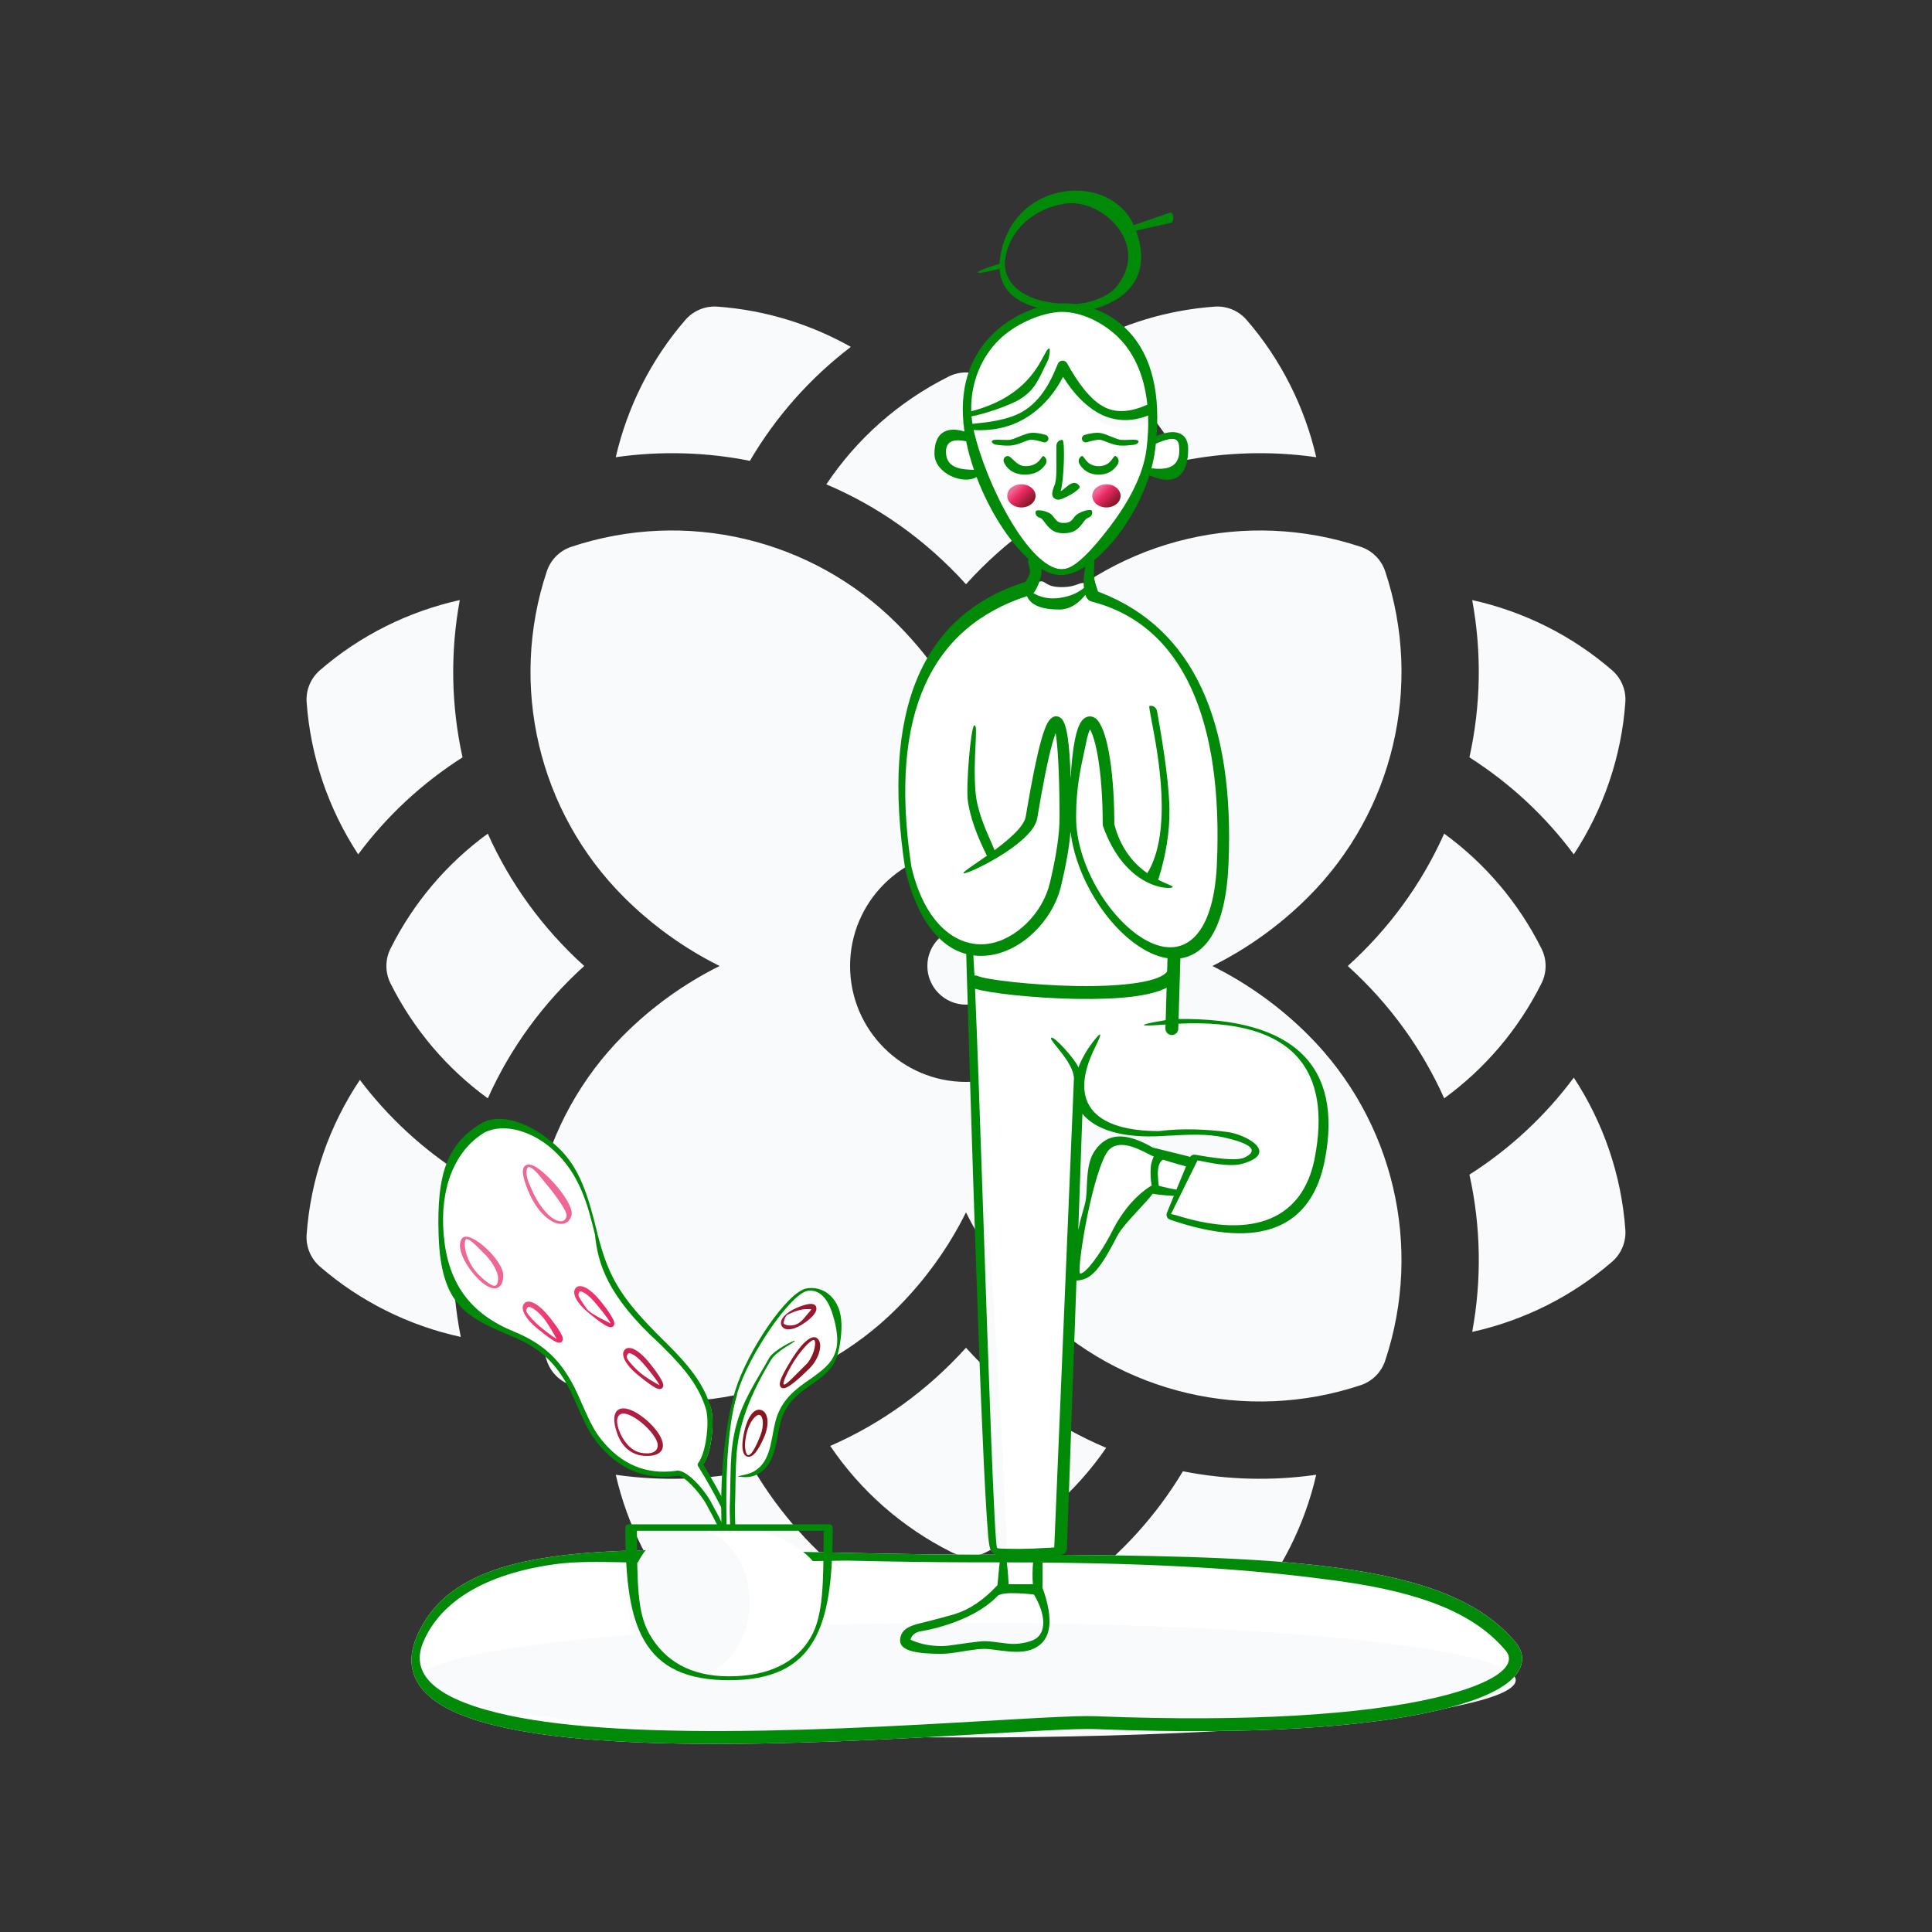 <svg width="300" height="300" viewBox="0 0 300 300" fill="none" xmlns="http://www.w3.org/2000/svg">
<rect x="0" y="0" width="300" height="300" fill="#333333" stroke="none"/>
<path fill-rule="evenodd" clip-rule="evenodd" d="M132.119 53.863C125.771 58.703 120.455 64.715 116.443 71.559C109.87 70.247 102.787 69.968 95.615 70.995C97.415 63.175 101.103 55.815 106.431 49.667C107.671 48.243 109.507 47.479 111.391 47.615C118.723 48.135 125.803 50.307 132.119 53.863ZM149.999 90.715C156.35 83.698 163.78 78.564 171.683 75.211C166.979 68.159 160.475 62.363 152.683 58.467C150.995 57.623 149.003 57.623 147.315 58.467C139.523 62.363 133.019 68.159 128.315 75.211C136.218 78.564 143.648 83.698 149.999 90.715ZM188.259 149.999C193.739 147.267 198.767 143.659 203.151 139.275C216.379 126.043 221.011 106.471 215.087 88.703C214.491 86.915 213.083 85.507 211.295 84.911C193.543 78.995 173.967 83.607 160.723 96.847C156.339 101.231 152.727 106.259 149.999 111.743C147.271 106.259 143.659 101.231 139.275 96.847C126.043 83.619 106.471 78.987 88.703 84.911C86.911 85.507 85.507 86.915 84.911 88.703C78.995 106.455 83.607 126.031 96.847 139.275C101.227 143.655 106.259 147.267 111.739 149.999C106.259 152.731 101.231 156.339 96.847 160.723C83.619 173.955 78.987 193.527 84.911 211.295C85.507 213.083 86.915 214.491 88.703 215.087C106.455 221.003 126.031 216.391 139.275 203.151C143.659 198.767 147.271 193.739 149.999 188.255C152.727 193.739 156.339 198.767 160.723 203.151C174.027 216.455 193.623 220.979 211.295 215.087C213.087 214.491 214.491 213.083 215.087 211.295C221.003 193.543 216.391 173.967 203.151 160.723C198.771 156.343 193.739 152.731 188.259 149.999ZM239.367 152.683C235.775 159.867 230.571 165.951 224.255 170.547C220.861 162.978 215.895 155.983 209.283 149.999C215.626 144.259 220.715 137.348 224.251 129.447C230.567 134.043 235.775 140.131 239.367 147.315C240.211 149.003 240.211 150.995 239.367 152.683ZM75.747 170.551C79.284 162.65 84.372 155.739 90.715 149.999C84.104 144.016 79.137 137.019 75.743 129.451C69.427 134.047 64.223 140.131 60.631 147.315C59.787 149.003 59.787 150.995 60.631 152.683C64.223 159.867 69.431 165.955 75.747 170.551ZM171.763 224.819C167.087 231.627 160.719 237.227 153.123 241.027C151.476 241.847 149.498 241.893 147.759 241.027C140.055 237.175 133.611 231.467 128.919 224.523C136.87 221.052 144.01 215.901 149.999 209.283C156.36 216.312 163.814 221.456 171.763 224.819ZM250.331 195.915C244.079 201.335 236.571 205.055 228.603 206.819C230.095 198.755 229.959 190.459 228.175 182.395C234.423 178.419 239.919 173.323 244.379 167.335C248.975 174.343 251.779 182.483 252.383 190.955C252.519 192.839 251.755 194.675 250.331 195.915ZM193.567 250.331C198.899 244.183 202.583 236.819 204.383 228.999C197.545 229.988 190.454 229.797 183.683 228.459C179.587 235.291 174.183 241.271 167.747 246.063C174.095 249.663 181.227 251.859 188.607 252.383C188.751 252.395 188.891 252.399 189.035 252.399C190.767 252.399 192.423 251.651 193.567 250.331ZM111.391 252.383C118.971 251.843 126.283 249.543 132.755 245.775C126.435 240.999 121.131 235.067 117.103 228.307C110.131 229.77 102.779 230.039 95.615 229.003C97.415 236.823 101.103 244.183 106.431 250.331C107.575 251.651 109.231 252.399 110.963 252.399C111.107 252.399 111.247 252.395 111.391 252.383ZM204.383 70.995C197.212 69.968 190.129 70.247 183.555 71.559C179.543 64.715 174.227 58.703 167.879 53.863C174.195 50.307 181.275 48.135 188.607 47.615C190.491 47.479 192.327 48.243 193.567 49.667C198.895 55.815 202.583 63.175 204.383 70.995ZM49.667 196.663C55.959 202.119 63.519 205.851 71.547 207.599C69.895 199.291 69.983 190.715 71.827 182.395C65.699 178.499 60.295 173.527 55.883 167.687C51.131 174.783 48.227 183.071 47.615 191.703C47.479 193.587 48.243 195.423 49.667 196.663ZM252.383 109.043C251.779 117.515 248.975 125.655 244.379 132.663C239.919 126.671 234.423 121.579 228.171 117.603C229.955 109.543 230.095 101.243 228.603 93.179C236.571 94.943 244.079 98.663 250.331 104.083C251.755 105.323 252.519 107.159 252.383 109.043ZM55.619 132.663C60.079 126.675 65.575 121.579 71.823 117.603C70.039 109.539 69.907 101.239 71.395 93.179C63.427 94.943 55.919 98.663 49.667 104.083C48.243 105.323 47.479 107.159 47.615 109.043C48.219 117.515 51.023 125.655 55.619 132.663ZM131.999 149.999C131.999 140.075 140.075 131.999 149.999 131.999C159.923 131.999 167.999 140.075 167.999 149.999C167.999 159.923 159.923 167.999 149.999 167.999C140.075 167.999 131.999 159.923 131.999 149.999ZM143.999 149.999C143.999 153.311 146.687 155.999 149.999 155.999C153.311 155.999 155.999 153.311 155.999 149.999C155.999 146.687 153.311 143.999 149.999 143.999C146.687 143.999 143.999 146.687 143.999 149.999Z" fill="#F9FAFB"/>
<path d="M103.322 240.67C96.198 240.726 90.598 241.043 85.857 241.711C74.458 243.318 67.681 247.092 64.679 254.211C63.146 257.844 63.884 260.985 66.699 263.431C69.115 265.531 73.046 267.119 78.396 268.282L78.695 268.346C87.847 270.289 100.843 270.992 117.323 270.744L118.337 270.728C126.079 270.595 134.017 270.277 143.572 269.763L153.085 269.224C156.427 269.031 159.871 268.833 161.097 268.768L162.754 268.682C166.276 268.507 168.545 268.442 169.946 268.485L171.517 268.545C194.228 269.377 211.951 268.241 223.354 265.564C228.555 264.343 232.276 262.828 234.357 261.105C236.611 259.239 237 256.993 235.329 255.009C230.117 248.82 221.562 245.324 207.739 243.46L207.025 243.366C195.541 241.876 181.257 241.418 154.114 241.4L150.208 241.396C144.926 241.381 139.869 241.308 133.157 241.165L116.646 240.789C111.704 240.686 108.924 240.654 105.827 240.659L103.322 240.67Z" fill="white"/>
<ellipse cx="150.125" cy="260.896" rx="85.231" ry="8.896" fill="#F9FAFB"/>
<path fill-rule="evenodd" clip-rule="evenodd" d="M167.608 197.729C169.155 198.001 170.215 196.49 172.61 191.45L172.787 191.084L172.961 190.735C175.817 185.12 179.119 183.33 182.868 185.366L184.372 180.926L183.867 180.693L183.381 180.474C175.598 176.997 171.395 176.785 170.771 179.84L170.709 180.174L170.657 180.443C170.2 182.772 169.083 187.257 168.275 191.075L168.139 191.726C167.465 194.999 167.07 197.634 167.608 197.729Z" fill="white"/>
<path fill-rule="evenodd" clip-rule="evenodd" d="M151.034 152.696C151.034 152.696 162.412 154.204 168.167 153.943C173.922 153.682 182.337 151.275 182.337 151.275L182.137 158.542C182.137 158.542 208.984 158 204.93 179.992C202.259 194.477 181.828 188.521 181.828 188.521L185.736 179.992C185.736 179.992 197.991 180.879 193.528 177.15C192.7 176.458 187.408 175.504 180.443 175.69C174.462 175.85 169.265 174.058 168.725 172.449C166.698 166.417 169.641 163.243 169.641 163.243C169.641 163.243 166.794 164.629 167.334 167.999C167.874 171.368 163.895 240.353 163.895 240.353C163.895 240.353 160.296 240.991 158.486 240.991C156.675 240.991 154.184 240.353 154.184 240.353L151.034 152.696Z" fill="white"/>
<path fill-rule="evenodd" clip-rule="evenodd" d="M151.034 152.697C151.034 152.697 157.036 240.923 156.2 240.784C155.57 240.68 154.184 240.353 154.184 240.353L151.034 152.697Z" fill="#F9FAFB"/>
<path fill-rule="evenodd" clip-rule="evenodd" d="M155.976 241.713C156.371 245.184 155.633 246.575 155.731 246.575C157.339 246.575 158.299 246.544 160.879 246.343C160.879 246.343 160.735 244.848 160.735 244.144C160.735 243.304 160.879 241.713 160.879 241.713H155.976Z" fill="white"/>
<path d="M152 72.418C152 72.418 146 74.671 146 70.43C146 66.189 150.629 68.303 150.629 68.303" fill="white"/>
<path d="M178.4 72.861C179.66 73.141 183.6 75.599 183.6 69.649C183.6 66.809 179.101 68.86 179.101 68.86" fill="white"/>
<path d="M164.082 48.046C159.125 48.527 148.736 53.241 150.628 66.708C152.094 77.147 159.902 88.4 164.7 88.4C169.411 88.4 177.343 78.927 178.494 69.601C180.846 50.554 169.039 47.566 164.082 48.046Z" fill="white"/>
<path fill-rule="evenodd" clip-rule="evenodd" d="M164.265 57.683C164.529 57.071 165.38 57.03 165.701 57.614C167.337 60.59 169.169 62.664 171.185 63.851C173.221 65.05 175.623 65.168 178.073 64.069C178.476 63.889 178.95 64.069 179.13 64.472C179.311 64.875 179.131 65.349 178.728 65.529C175.808 66.839 172.859 66.693 170.373 65.23C168.436 64.089 166.691 62.276 165.131 59.8L165.074 59.708L165.023 59.809C163.763 62.2 162.138 64.11 160.148 65.529L159.948 65.669C157.442 67.394 154.502 68.16 151.155 67.971C150.714 67.946 150.377 67.569 150.402 67.127C150.427 66.686 150.804 66.349 151.245 66.374C154.248 66.543 156.836 65.868 159.041 64.351C161.266 62.82 163.007 60.603 164.265 57.683Z" fill="#F9FAFB"/>
<path fill-rule="evenodd" clip-rule="evenodd" d="M189.851 134.311C189.369 143.39 185.976 147.242 181.737 147.795C181.174 147.868 181.963 151.104 181.472 151.528C178.678 153.945 173.753 154.049 166.03 154.119C159.039 154.183 154.53 153.618 151.397 152.334C151.157 152.236 151.373 148.164 151.125 148.142C147.2 147.795 142.678 144.311 141.579 134.837C137.859 102.76 149.048 96.561 159.697 91.45C160.274 91.173 160.588 90.69 161.162 90.415C162.373 89.836 162.057 91.169 164.809 91.169C167.561 91.169 167.561 90.124 168.8 90.716C169.262 90.937 169.339 92.317 169.799 92.56C180.696 98.31 191.185 109.219 189.851 134.311Z" fill="white"/>
<path fill-rule="evenodd" clip-rule="evenodd" d="M169.799 92.559C184.19 97.766 190.874 111.683 189.851 134.309C188.626 161.437 157.815 137.152 168.087 113.782C170.534 108.214 173.749 131.788 173.784 131.888C174.603 134.206 177.106 136.003 179.636 136.965C179.636 136.965 180.769 120.625 178.8 112.921C176.948 105.675 169.799 92.559 169.799 92.559Z" fill="white"/>
<path fill-rule="evenodd" clip-rule="evenodd" d="M160.533 87.199C160.533 87.199 160.937 88.412 160.797 89.161C160.656 89.91 159.798 91.122 159.798 91.122C159.798 91.122 135.908 98.409 141.441 134.776C147.595 161.15 169.169 143.999 165.426 122.969C165.27 107.353 161.735 112.64 159.079 129.848C158.43 134.057 150.446 135.253 150.446 135.253" fill="white"/>
<ellipse cx="171.801" cy="76.999" rx="2.2" ry="1.8" fill="url(#paint0_linear_6064_81297)"/>
<ellipse cx="158.6" cy="76.999" rx="2.2" ry="1.8" fill="url(#paint1_linear_6064_81297)"/>
<path d="M160.819 79.428C160.914 78.997 162.884 79.336 163.438 80.072L163.609 80.301C164.125 80.985 164.44 81.201 165.106 81.201C165.957 81.201 166.246 81.048 166.73 80.415L166.859 80.241C167.421 79.472 169.402 78.913 169.553 79.329C169.703 79.744 169.488 80.203 169.073 80.353C168.761 80.466 168.584 80.614 168.28 81.011L168.138 81.203C167.307 82.34 166.617 82.801 165.106 82.801C163.879 82.801 163.168 82.341 162.41 81.367L162.159 81.034L162.046 80.886C161.796 80.57 161.643 80.442 161.466 80.392L161.428 80.382C160.996 80.287 160.724 79.86 160.819 79.428Z" fill="#018A08"/>
<path d="M162.373 67.534C161.42 67.242 160.551 67.159 160.049 67.22C159.508 67.285 158.824 67.564 158.194 67.821C157.688 68.027 157.217 68.219 156.881 68.277C156.546 68.335 156.045 68.316 155.556 68.298C154.938 68.275 154.34 68.253 154.127 68.386C153.745 68.624 154.315 69.009 154.649 69.053C155.801 69.206 156.641 69.242 157.197 69.153C157.69 69.074 158.136 68.938 158.741 68.705L159.372 68.465C159.792 68.309 159.901 68.284 160.049 68.28L160.153 68.281C160.576 68.291 161.2 68.418 162.008 68.665C162.329 68.763 162.671 68.59 162.772 68.277C162.873 67.965 162.694 67.632 162.373 67.534Z" fill="#018A08"/>
<path d="M164.732 76.118C165.183 74.8 165.445 68.306 164.948 68.301C164.451 68.296 164.044 68.694 164.038 69.191C164.031 69.89 164.035 70.561 164.04 71.189C164.052 73.075 164.062 74.585 163.747 75.356L163.679 75.515C163.272 76.526 163.158 77.387 164.247 77.588C164.897 77.708 167.816 76.052 167.648 75.585C167.48 75.117 166.964 74.874 166.496 75.042L166.374 75.086C166.096 75.183 165.733 75.487 165.406 75.761C165.115 76.004 164.854 76.223 164.705 76.252L164.682 76.256L164.732 76.118Z" fill="#018A08"/>
<path d="M168.427 67.534C169.38 67.242 170.249 67.159 170.752 67.22C171.292 67.285 171.976 67.564 172.607 67.821C173.112 68.027 173.583 68.219 173.92 68.277C174.254 68.335 174.756 68.316 175.245 68.298C175.863 68.275 176.46 68.253 176.673 68.386C177.055 68.624 176.485 69.009 176.152 69.053C174.999 69.206 174.16 69.242 173.603 69.153C173.11 69.074 172.665 68.938 172.06 68.705L171.428 68.465C171.008 68.309 170.9 68.284 170.752 68.28L170.647 68.281C170.225 68.291 169.601 68.418 168.792 68.665C168.471 68.763 168.129 68.59 168.028 68.277C167.927 67.965 168.106 67.632 168.427 67.534Z" fill="#018A08"/>
<path d="M173.577 72.056C173.828 71.627 173.684 71.076 173.255 70.824C173.104 70.736 172.984 70.904 172.802 71.159C172.469 71.627 171.926 72.388 170.6 72.388C169.264 72.388 168.716 71.62 168.382 71.153C168.205 70.904 168.088 70.741 167.945 70.824C167.516 71.076 167.373 71.627 167.624 72.056C168.258 73.138 169.29 73.701 170.6 73.701C171.911 73.701 172.943 73.138 173.577 72.056Z" fill="#018A08"/>
<path d="M162.087 70.844C162.505 71.113 162.626 71.67 162.357 72.088C161.668 73.158 160.567 73.701 159.166 73.701C157.756 73.701 156.666 73.148 156.024 72.057C155.772 71.629 155.676 71.05 156.344 70.825C156.636 70.727 156.932 71.012 157.298 71.364C157.769 71.818 158.356 72.383 159.2 72.383C160.797 72.383 161.362 71.583 161.684 71.127C161.847 70.897 161.948 70.754 162.087 70.844Z" fill="#018A08"/>
<path fill-rule="evenodd" clip-rule="evenodd" d="M164.938 29.789C159.895 30.689 156.033 34.509 155.278 40.154C155.242 40.422 155.219 40.684 155.208 40.939C154.333 41.213 151.745 42.049 151.816 42.31C151.882 42.553 154.178 42.007 155.213 41.748C155.363 44.223 156.761 45.997 159.117 47.082C159.716 47.358 160.361 47.585 161.046 47.768C158.611 48.535 156.123 49.938 154.156 51.865C150.524 55.427 148.84 60.45 149.736 66.834C149.745 66.891 149.753 66.949 149.761 67.007C146.863 66.114 145.1 67.299 145.1 70.431C145.1 73.574 149.695 75.34 151.639 74.062C153.598 79.25 156.649 84.046 159.716 86.822C159.623 87.023 159.604 87.259 159.679 87.485C159.904 88.161 159.973 88.671 159.912 88.996L159.899 89.056C159.83 89.342 159.631 89.751 159.296 90.261L159.232 90.357L159.045 90.416C142.985 95.574 136.84 110.52 140.551 134.913L140.564 134.982L140.632 135.271C142.423 142.688 145.812 147.016 150.034 148.137C150.033 148.157 150.033 148.178 150.034 148.198C150.772 173.183 151.417 193.09 151.969 207.921L152.169 213.187L152.369 218.179C152.652 225.04 152.905 230.315 153.13 234.006L153.274 236.271C153.521 239.977 153.665 240.793 154.194 241.167L154.245 241.201L154.285 241.225C154.399 241.291 154.539 241.35 154.706 241.402C154.51 241.402 154.312 241.401 154.114 241.401L150.208 241.398C144.926 241.382 139.869 241.31 133.157 241.167L116.646 240.791C111.704 240.688 108.924 240.656 105.827 240.66L103.322 240.671C96.198 240.728 90.598 241.045 85.857 241.713C74.458 243.32 67.681 247.094 64.679 254.212C63.146 257.846 63.884 260.987 66.699 263.433C69.115 265.533 73.046 267.121 78.396 268.283L78.695 268.347C87.847 270.29 100.843 270.993 117.323 270.746L118.337 270.73C126.079 270.597 134.017 270.279 143.572 269.765L153.085 269.226C156.427 269.033 159.871 268.835 161.097 268.77L162.754 268.684C166.276 268.509 168.545 268.444 169.946 268.487L171.517 268.547C194.228 269.378 211.951 268.243 223.354 265.565C228.555 264.344 232.276 262.83 234.357 261.107C236.611 259.24 237 256.994 235.329 255.011C230.117 248.822 221.562 245.326 207.739 243.462L207.025 243.367C197.123 242.083 185.139 241.565 164.624 241.435L164.737 241.428C165.247 241.393 165.649 240.98 165.668 240.469L167.153 198.835C167.194 198.836 167.237 198.835 167.282 198.832C169.221 198.699 170.534 197.5 172.927 192.992L173.211 192.45L173.537 191.82C174.12 190.742 175.669 189.07 176.997 187.636L176.997 187.635C177.869 186.694 178.645 185.856 178.99 185.357C179.705 185.497 180.745 185.607 182.108 185.687L182.279 185.696L181.197 188.323L181.176 188.379C181.041 188.791 181.26 189.241 181.676 189.384C195.95 194.293 203.71 190.462 205.714 180.146C208.573 165.434 200.837 158.042 183.009 158.23L183.29 148.812C184.386 148.658 185.412 148.217 186.331 147.47C188.934 145.358 190.451 140.98 190.751 134.351C191.769 111.83 185.195 97.651 170.986 92.046L170.502 91.86L170.456 91.733C170.206 91.025 170.039 90.451 169.954 90.02L169.935 89.923C169.846 89.416 169.846 88.57 169.946 87.413C169.958 87.269 169.936 87.129 169.886 87.004C173.386 84.171 176.803 79.083 178.47 73.821L178.513 73.835C178.53 73.841 178.548 73.848 178.567 73.854L179.334 74.127C179.839 74.297 180.26 74.406 180.692 74.463C183.06 74.774 184.5 73.231 184.5 69.65C184.5 68.296 183.849 67.36 182.631 67.146C181.834 67.007 180.834 67.191 179.592 67.675C180.184 59.892 178.361 54.324 174.644 50.844C173.243 49.534 171.605 48.573 169.903 47.953C171.485 47.53 173.069 46.814 174.301 45.834C177.128 43.587 178.019 40.206 176.398 35.816L181.91 34.586L181.954 34.57C182.139 34.494 182.185 34.035 182.185 33.692C182.185 33.349 181.904 32.956 181.691 33.016L176.052 34.958C174.238 30.931 169.667 28.945 164.938 29.789ZM156.337 242.604L156.607 242.604C157.906 242.607 159.174 242.612 160.413 242.62C160.318 243.707 160.295 245.031 160.389 246.001H156.623C156.586 245.225 156.489 243.791 156.337 242.604ZM155.233 242.603C155.146 243.289 155.077 244.063 155.014 244.759C154.964 245.305 154.919 245.803 154.874 246.172C154.843 246.197 154.814 246.223 154.787 246.252C152.681 248.489 150.502 249.946 148.251 250.636L147.884 250.746C145.959 251.308 142.354 252.196 142.426 252.175C140.855 252.623 140.094 253.139 139.826 254.217C139.386 255.991 141.181 256.77 145.837 256.8L146.192 256.801C146.956 256.8 147.631 256.722 149.117 256.487L150.273 256.302C151.439 256.121 152.129 256.044 152.76 256.038L153.034 256.039C153.365 256.048 153.708 256.082 154.457 256.178L155.372 256.297C155.901 256.365 156.275 256.406 156.671 256.439C158.308 256.574 159.558 256.461 160.605 255.958C163.315 254.658 163.645 251.424 161.871 246.528C161.869 246.523 161.867 246.517 161.864 246.511C161.874 246.457 161.878 246.401 161.878 246.344V242.632C184.505 242.831 197.111 244.047 207.472 245.444L208.268 245.554C221.172 247.381 229.068 250.682 233.8 256.299C235.709 258.566 232.264 261.419 222.897 263.618C211.578 266.276 193.777 267.396 170.895 266.522L170.2 266.495C168.562 266.43 165.807 266.518 161.241 266.759L157.043 266.995C155.445 267.086 153.606 267.192 151.867 267.293C149.269 267.442 146.895 267.579 145.884 267.635L143.466 267.768C134.33 268.259 126.679 268.571 119.268 268.713L118.302 268.73C101.481 269.019 88.265 268.334 79.11 266.391C68.48 264.135 63.425 260.436 65.722 254.989C68.371 248.709 75.239 244.481 85.815 242.94L86.136 242.894C89.297 242.448 92.866 242.518 97.046 242.599C99.126 242.64 101.357 242.684 103.765 242.668L105.829 242.66C109.179 242.655 131.505 242.331 131.505 242.331C139.322 242.504 144.885 242.587 150.826 242.599L155.233 242.603ZM168.539 87.978C167.21 88.822 165.9 89.301 164.7 89.301C163.759 89.301 162.748 88.956 161.711 88.332C161.748 88.691 161.738 89.022 161.681 89.328C161.559 89.981 161.173 91.139 160.532 92.044C160.514 92.069 160.495 92.093 160.475 92.116C161.334 92.603 162.662 93.108 164.495 92.851C166.514 92.568 167.63 91.85 168.308 91.293C168.203 90.221 168.338 88.95 168.539 87.978ZM168.529 92.365C167.691 93.462 166.278 94.651 164.495 94.651C161.808 94.651 160.044 93.984 159.47 92.57C144.613 97.394 138.066 110.815 141.424 133.93L141.525 134.606L141.579 134.837C143.64 143.396 148.502 147.156 153.29 146.57L153.436 146.55C157.723 145.948 161.901 141.821 163.019 137.119L163.185 136.412C164.019 132.782 164.526 129.573 164.526 126.937L164.523 125.842C164.495 120.098 164.249 115.846 163.94 113.971L163.918 113.843L163.884 113.936C163.754 114.289 163.614 114.722 163.467 115.232L163.423 115.387C162.748 117.782 161.955 121.676 161.055 127.085C160.392 131.06 149.76 136.05 149.601 135.579C149.552 135.432 150.423 134.832 151.661 133.979L151.662 133.978L151.667 133.975C152.15 133.643 152.688 133.272 153.248 132.875C153.228 132.838 153.208 132.799 153.188 132.758C151.621 129.616 150.656 126.858 150.299 124.475C149.947 122.119 150.77 112.639 151.292 112.642L151.358 112.644C151.622 112.663 151.564 113.891 151.478 115.712C151.384 117.697 151.257 120.386 151.477 122.979C151.716 125.795 152.965 128.632 153.832 130.602C154.072 131.146 154.282 131.624 154.434 132.017C156.726 130.317 159.023 128.328 159.279 126.789L159.483 125.577C160.294 120.832 161.016 117.33 161.651 115.04L161.69 114.899C162.038 113.665 162.363 112.784 162.683 112.224C163.186 111.343 163.949 110.884 164.75 111.522C165.641 112.23 166.086 115.276 166.25 120.829C166.386 118.341 166.613 116.328 166.919 114.82C167.176 113.56 167.488 112.648 167.877 112.071C168.43 111.253 169.295 110.973 170.081 111.523L170.134 111.562C171.823 112.855 172.962 119.127 173.028 127.284L173.031 127.966L173.048 128.061C174.079 131.96 176.217 134.232 178.157 135.594C182.114 129.107 179.811 117.092 178.834 111.995C178.552 110.526 178.381 109.632 178.501 109.61C179.044 109.512 179.565 109.873 179.663 110.416C180.914 117.332 181.558 122.445 181.592 125.781C181.628 129.156 181.062 132.713 179.901 136.45C179.884 136.504 179.863 136.556 179.838 136.605C180.43 136.909 180.95 137.128 181.341 137.294C181.847 137.508 182.141 137.632 182.103 137.732C181.925 138.196 174.752 138.196 171.243 128.188C171.231 128.153 171.231 128.104 171.231 128.059L171.231 128.043C171.231 123.869 170.945 120.146 170.443 117.307C170.214 116.014 169.947 114.945 169.662 114.161L169.623 114.058C169.496 113.722 169.371 113.459 169.264 113.276L169.259 113.268L169.237 113.313C169.049 113.701 168.856 114.331 168.683 115.179L168.655 115.32C168.567 115.768 168.459 116.264 168.339 116.807C167.825 119.151 167.117 122.375 167.101 126.392L167.099 126.992C167.099 134 172.025 142.485 177.625 145.81C183.444 149.264 188.429 145.869 188.953 134.27C189.959 111.999 183.81 97.076 169.493 93.406C169.026 93.286 168.719 92.9 168.529 92.365ZM166.23 129.138C166.026 131.626 165.507 134.44 164.77 137.536C163.487 142.932 158.737 147.623 153.687 148.333C152.814 148.455 151.964 148.463 151.14 148.355C151.191 149.09 151.249 150.148 151.313 151.484C151.493 151.459 151.682 151.482 151.86 151.562C153.178 152.155 160.472 152.974 166.809 153.1L167.28 153.109C174.817 153.222 180.215 152.384 181.229 150.846L181.29 148.792C180.07 148.608 178.795 148.123 177.507 147.357C171.931 144.047 167.078 136.267 166.23 129.138ZM146.9 70.431C146.744 68.1 148.632 68.253 150.025 68.519C150.322 69.996 150.735 71.487 151.24 72.956L151.169 72.954C149.621 72.911 147.061 72.84 146.9 70.431ZM179.481 68.897C179.452 69.166 179.421 69.438 179.387 69.712C179.265 70.704 179.063 71.709 178.794 72.713C180.597 72.927 183.617 73.044 183.053 69.039C182.833 67.479 180.823 68.325 179.481 68.897ZM164.431 47.117C165.201 47.072 165.998 47.099 166.805 47.2C168.848 47.175 171.905 46.243 173.305 44.582C178.8 38.064 171.182 30.681 165.264 31.635C160.87 32.344 156.724 35.429 156.064 40.366C155.747 42.737 157.296 46.514 164.431 47.117ZM152.679 188.744C153.515 213.258 154.414 239.648 154.821 240.354C154.889 240.478 155.932 240.488 156.759 240.495L156.76 240.495H156.764C156.981 240.498 157.183 240.499 157.348 240.503L157.794 240.51L158.299 240.511C159.524 240.505 161.068 240.447 162.929 240.339L163.704 240.291L166.762 167.412C166.678 165.754 165.149 163.859 164.121 162.585C163.509 161.827 163.074 161.289 163.228 161.151C163.634 160.788 166.813 164.352 167.399 165.613C167.41 165.656 167.423 165.713 167.437 165.783C167.798 164.837 168.306 163.845 168.967 162.814C169.205 162.442 172.23 158.246 170.072 162.572C165.451 171.836 170.686 175.601 179.822 175.634L179.856 175.634L179.86 175.634C179.936 175.635 179.992 175.635 180.117 175.62C183.674 175.167 187.535 175.376 190.576 175.773C193.565 176.163 198.733 179.074 192.884 180.717C191.486 181.109 189.241 180.872 186.648 180.309L185.945 180.192L181.827 188.522L182.539 188.676C195.019 192.644 202.256 188.941 204.088 180.119L204.144 179.841C206.756 166.395 201.148 158.073 182.987 158.961L182.963 159.751C182.947 160.303 182.486 160.737 181.933 160.72C181.381 160.704 180.948 160.243 180.964 159.69L180.982 159.091C174.623 159.558 178.788 158.76 181.003 158.404L181.153 153.378C178.534 154.71 173.71 155.207 167.295 155.109L166.769 155.1C160.554 154.976 153.601 154.23 151.406 153.523C151.738 161.132 152.198 174.626 152.679 188.742L152.679 188.744ZM184.164 181.116L182.68 184.72C181.652 184.564 180.942 184.382 180.41 184.245C180.234 184.2 180.077 184.159 179.934 184.127C179.741 182.694 179.746 181.656 179.926 181.043C180.084 180.51 180.311 180.209 180.607 180.074C181.244 180.282 181.995 180.509 182.859 180.754L183.509 180.936L184.164 181.116ZM178.582 184.227C178.66 184.176 178.743 184.137 178.828 184.11C178.613 182.957 178.611 181.203 178.792 180.59C178.915 180.173 179.019 179.845 179.159 179.58C178.953 179.51 178.641 179.35 178.256 179.153C176.483 178.246 173.18 176.555 171.725 179.208C169.27 183.685 167.113 197.751 167.741 197.755C168.634 197.761 170.903 194.586 172.397 191.767L172.463 191.641L172.848 190.891C174.021 188.617 175.894 185.99 178.582 184.227ZM185.589 179.307C185.269 179.251 184.952 179.393 184.78 179.658C184.712 179.616 184.636 179.584 184.555 179.564L179.016 178.197L178.894 178.127C174.682 175.747 171.959 175.949 170.059 178.6C169.385 179.54 169.047 180.723 168.885 182.291L168.866 182.489L168.842 182.76C168.821 183.032 168.803 183.312 168.786 183.659L168.718 185.106L168.706 185.325C168.685 185.665 168.664 185.887 168.634 186.096L168.614 186.22L168.553 186.556L168.515 186.73C168.494 186.823 168.468 186.93 168.434 187.063L168.336 187.437L167.735 189.605C167.628 190.101 167.527 190.567 167.432 191.004L168.076 172.945C170.099 175.457 174.398 176.779 180.541 176.398L181.047 176.369C181.285 176.357 181.525 176.344 181.767 176.331L181.774 176.331L181.819 176.328L181.828 176.328C184.503 176.184 187.406 176.028 190.036 176.612C196.595 178.069 193.912 179.408 193.334 179.696L193.3 179.713L193.282 179.722L193.207 179.758C192.283 180.169 190.115 180.085 186.02 179.382L185.589 179.307ZM142.646 253.378L142.864 253.314C142.758 253.346 150.669 252.226 154.903 247.822C155.702 246.991 160.551 247.601 160.551 247.601L160.556 247.613C162.381 250.636 162.645 253.778 160.355 254.705C159.546 255.032 158.181 255.358 156.802 255.244L156.602 255.227L156.319 255.199C156.125 255.178 155.916 255.153 155.672 255.122L154.309 254.947C153.592 254.859 153.275 254.837 152.842 254.837C152.086 254.837 148.449 255.372 148.449 255.372C147.339 255.542 146.774 255.6 146.19 255.601C143.852 255.604 142.379 255.029 141.655 254.735L141.586 254.705C141.522 254.676 141.469 254.647 141.427 254.62L141.383 254.588L141.379 254.602C141.463 254.264 141.746 253.652 142.646 253.378ZM178.034 69.712C178.262 67.86 178.338 66.13 178.277 64.521C175.505 65.622 172.731 65.42 170.373 64.031C168.436 62.89 166.691 61.078 165.131 58.602L165.074 58.51L165.023 58.61C163.763 61.002 162.137 62.912 160.148 64.331L159.947 64.471C157.45 66.19 154.521 66.957 151.187 66.775L151.2 66.834C153.101 75.201 159.708 88.092 164.809 88.401C166.761 88.519 169.593 85.367 172.218 81.95C175.053 78.261 177.513 73.928 178.034 69.712ZM173.414 52.159C175.91 54.495 177.672 58.065 178.16 62.837C178.131 62.847 178.102 62.858 178.073 62.871C175.623 63.969 173.221 64.251 171.185 63.052C169.169 61.865 167.337 59.391 165.701 56.416C165.38 55.832 164.529 55.873 164.265 56.484C164.213 56.606 164.156 56.742 164.093 56.892C163.37 58.621 161.917 62.096 158.765 63.931C156.47 65.266 153.084 65.604 151.412 65.771L151.41 65.771L151.407 65.772C151.258 65.787 151.123 65.8 151.003 65.813C150.941 65.424 150.894 65.037 150.861 64.653C152.772 64.306 156.787 62.984 158.401 61.97C160.448 60.684 161.075 59.372 162.118 57.189C162.309 56.789 162.514 56.36 162.744 55.897C162.943 55.496 163.414 52.829 162.297 54.858C162.229 54.981 162.157 55.115 162.079 55.26L162.079 55.261L162.079 55.261L162.079 55.261C160.916 57.435 158.554 61.85 150.815 63.864C150.664 59.383 152.476 55.368 155.124 52.771C157.598 50.346 161.339 48.743 164.182 48.467C167.172 48.177 170.787 49.7 173.414 52.159Z" fill="#018A08"/>
<path fill-rule="evenodd" clip-rule="evenodd" d="M92.448 191.933C91.969 186.829 89.594 181.777 85.83 178.308C83.089 175.782 79.161 173.667 75.496 175.476C69.857 178.841 68.343 185.748 68.912 191.933C69.616 199.598 73.197 204.324 80.076 207.148C83.951 208.738 86.528 210.836 88.632 214.492C90.315 217.415 91.296 221.076 93.411 223.726C96.573 227.688 100.529 229.449 105.406 228.791C106.373 228.791 109.487 231.69 110.46 233.446C113.001 238.033 115.182 242.875 116.183 248.053C116.476 249.565 116.269 255.218 117.3 256.309C119.187 258.305 118.634 254.462 118.521 253.302C117.584 243.697 114.136 235.513 109.129 227.438C110.667 225.429 110.889 220.316 110.406 218.703C109.129 213.703 93.412 202.207 92.448 191.933Z" fill="white"/>
<path fill-rule="evenodd" clip-rule="evenodd" d="M74.919 174.316L74.891 174.331C69.653 177.458 67.737 181.827 68.113 191.968C68.508 202.625 72.373 204.514 79.312 207.429L79.524 207.517C83.419 209.115 85.876 211.199 87.885 214.691L88.046 214.976C88.397 215.608 88.711 216.255 89.153 217.242L89.946 219.039C91.015 221.451 91.696 222.72 92.698 223.975C95.987 228.096 100.1 229.856 105.06 229.187L105.107 229.177L105.153 229.163C105.921 228.86 108.534 231.518 109.71 233.64C112.566 238.794 114.41 243.289 115.328 247.813L115.391 248.129C115.45 248.435 115.489 248.906 115.534 249.801L115.597 251.127C115.612 251.436 115.626 251.705 115.641 251.959L115.649 252.11C115.799 254.577 116.044 255.985 116.61 256.583C117.366 257.383 118.064 257.534 118.446 256.839C118.664 256.444 118.715 255.806 118.668 254.908L118.65 254.608C118.638 254.455 118.625 254.295 118.609 254.125L118.479 252.865C117.562 244.131 114.578 236.206 109.31 227.617L109.208 227.451L109.273 227.347C110.534 225.265 110.994 220.605 110.389 218.588C109.356 215.142 107.313 212.353 103.595 208.676L102.948 208.038C96.661 201.82 94.552 198.612 92.825 191.768L92.23 189.401L92.215 189.343C90.796 183.872 89.306 180.615 86.49 178.02C83.111 174.906 78.36 172.618 74.919 174.316ZM85.948 178.608C88.531 180.989 90.358 183.998 91.7 189.009L91.988 190.117L92.389 191.726C92.825 196.04 94.169 201.122 102.386 208.607L102.822 209.038C106.586 212.732 108.619 215.468 109.623 218.818C110.194 220.722 109.671 225.549 108.412 227.194C108.311 227.326 108.302 227.507 108.389 227.648C113.747 236.289 116.765 244.209 117.683 252.942L117.796 254.031L117.827 254.36C117.841 254.518 117.852 254.666 117.861 254.808L117.869 254.95C117.908 255.696 117.865 256.236 117.746 256.453L117.74 256.468L117.754 256.472C117.648 256.449 117.452 256.31 117.191 256.034C116.829 255.651 116.595 254.349 116.459 252.235L116.43 251.76L116.326 249.624C116.284 248.814 116.245 248.36 116.185 248.026L116.176 247.977C115.263 243.251 113.369 238.593 110.41 233.252L110.345 233.136C108.961 230.705 106.273 227.983 104.923 228.396L104.915 228.398L104.953 228.394C100.279 229.025 96.441 227.382 93.324 223.476C92.349 222.254 91.68 220.992 90.584 218.503L90.018 217.217C89.422 215.873 89.053 215.116 88.579 214.292C86.516 210.708 83.977 208.521 80.047 206.868L79.827 206.777C73.025 203.985 69.595 199.346 68.91 191.895L68.89 191.673C68.313 184.792 70.378 178.858 75.146 175.912L75.287 175.826L75.273 175.834C78.363 174.309 82.786 175.694 85.948 178.608Z" fill="#018A08"/>
<path fill-rule="evenodd" clip-rule="evenodd" d="M114.605 228.914C116.919 229.269 118.935 227.914 119.711 225.656C120.382 223.704 120.447 221.434 121.209 219.589C121.734 218.318 122.569 217.239 123.589 216.326C126.282 213.919 129.093 213.317 129.895 209.323C130.524 206.191 129.743 199.808 125.372 200.445C122.332 200.889 119.875 204.952 118.458 207.515C116.706 210.685 115.071 214.083 114.15 217.566C112.633 223.304 112.428 229.672 112.409 235.548C112.407 236.256 112.259 244.905 113.27 244.763C114.272 244.623 113.638 235.645 113.723 233.786" fill="white"/>
<path fill-rule="evenodd" clip-rule="evenodd" d="M81.687 180.921C80.917 181.316 81.068 182.587 81.989 184.856C82.913 187.129 84.274 188.84 85.666 189.618C87.089 190.414 88.388 190.086 88.747 188.69C89.071 187.431 86.855 184.278 84.502 182.194C83.277 181.11 82.321 180.596 81.687 180.921ZM83.971 182.793C85.86 185.077 88.188 188.053 87.973 188.891C87.762 189.71 87.067 189.886 86.056 189.32C84.838 188.638 83.371 186.703 82.512 184.588L82.385 184.27C81.6 182.754 81.602 181.387 82.052 181.233C82.481 181.086 83.41 182.114 83.971 182.793ZM121.322 205.766C121.008 204.907 121.952 203.85 123.694 203.088C125.564 202.269 126.78 202.211 126.774 203.229C126.77 203.917 125.842 204.878 124.426 205.743C122.991 206.619 121.651 206.666 121.322 205.766ZM125.963 203.283C125.93 203.279 125.891 203.276 125.842 203.276L125.789 203.278C125.737 203.28 125.673 203.278 125.596 203.276C125.117 203.263 124.13 203.235 122.285 204.15C121.889 204.346 121.636 205.389 121.674 205.491C121.764 205.738 122.943 206.111 124.01 205.46C124.454 205.188 124.844 204.71 125.161 204.32L125.161 204.32C125.295 204.156 125.415 204.008 125.522 203.898C125.761 203.65 125.907 203.435 125.956 203.305L125.963 203.283ZM122.944 211.061L122.75 211.374C121.905 212.754 121.393 213.731 121.188 214.349C120.913 215.174 121.207 215.758 121.971 215.508C122.668 215.28 124.01 214.152 125.68 212.505C127.031 211.172 127.707 209.146 127.189 208.176C126.485 206.857 124.841 208.01 122.944 211.061ZM126.483 208.152C126.803 208.751 126.245 210.824 125.118 211.935L124.74 212.304C124.447 212.588 124.132 212.906 123.82 213.222L123.82 213.222L123.82 213.222L123.82 213.222C122.862 214.192 121.928 215.137 121.704 214.972C121.443 214.78 122.293 212.979 123.223 211.483C124.12 210.041 125.296 208.71 125.891 208.292C126.277 208.021 126.416 208.027 126.483 208.152ZM115.364 223.4C115.137 224.908 115.34 226.034 116.101 226.19C116.885 226.351 117.716 225.308 118.644 223.18C119.529 221.15 119.298 219.225 118.139 218.934C116.944 218.633 115.859 220.299 115.388 223.246L115.364 223.4ZM117.944 219.71C118.461 219.84 118.73 221.197 118.06 222.938C117.534 224.306 116.101 227.556 115.722 225.012C115.665 224.625 115.664 224.119 115.755 223.519L115.803 223.216C116.215 220.792 117.415 219.576 117.944 219.71ZM73.922 198.242C71.963 196.105 70.802 193.442 71.766 192.277C72.915 190.889 78.216 195.691 78.147 198.09C78.107 199.49 77.497 200.209 76.488 200.025C75.739 199.889 74.827 199.23 73.922 198.242ZM72.38 192.391L72.352 192.428C71.827 193.189 72.441 195.879 74.111 197.701C74.909 198.571 76.097 199.541 76.631 199.638C77.077 199.719 77.32 199.433 77.347 198.467C77.373 197.58 76.385 195.723 74.939 194.414C74.779 194.269 74.588 194.074 74.381 193.862L74.381 193.862C73.753 193.22 72.975 192.426 72.466 192.419C72.385 192.418 72.367 192.41 72.38 192.391ZM95.533 221.569C95.98 223.512 96.862 224.776 98.057 225.469C98.868 225.939 99.62 226.077 100.482 226.077C102.332 226.077 103.19 225.253 102.868 223.914C102.626 222.911 101.698 221.664 100.46 220.576C99.227 219.492 97.903 218.757 96.942 218.697C95.627 218.615 95.098 219.677 95.533 221.569ZM96.892 219.496C97.636 219.542 98.82 220.2 99.932 221.177C101.057 222.166 101.895 223.291 102.09 224.101C102.277 224.877 101.861 225.677 100.482 225.677C99.748 225.677 99.123 225.562 98.459 225.177C97.462 224.599 96.311 223.123 95.913 221.39C95.581 219.949 96.228 219.454 96.892 219.496ZM98.872 213.353C97.216 211.977 96.424 210.532 96.901 209.736C97.444 208.83 98.867 209.419 100.308 211.003C101.209 211.993 102.472 213.707 102.845 214.554C102.997 214.899 103.048 215.156 102.932 215.39C102.756 215.745 102.407 215.755 101.998 215.587C101.476 215.374 100.594 214.761 99.29 213.698L98.872 213.353ZM98.052 210.212C97.877 210.14 97.737 210.114 97.646 210.125C97.604 210.13 97.593 210.136 97.587 210.147C97.577 210.164 97.558 210.186 97.536 210.214C97.424 210.351 97.209 210.615 97.396 210.957C97.69 211.493 98.628 212.511 99.383 213.138C100.391 213.976 101.448 214.564 102.077 214.914L102.077 214.914C102.195 214.979 102.297 215.036 102.382 215.085L102.435 215.115L102.376 215.004C101.941 214.21 100.553 212.48 99.805 211.64L99.716 211.541C99.088 210.851 98.508 210.401 98.052 210.212ZM81.301 202.536C80.824 203.332 81.616 204.777 83.272 206.153L83.69 206.498C84.994 207.561 85.876 208.174 86.398 208.387C86.807 208.555 87.156 208.545 87.332 208.19C87.448 207.956 87.397 207.699 87.245 207.354C86.872 206.507 85.609 204.793 84.708 203.803C83.266 202.219 81.844 201.63 81.301 202.536ZM82.046 202.925C82.137 202.914 82.277 202.94 82.452 203.012C82.908 203.201 83.488 203.651 84.116 204.341L84.205 204.44C84.953 205.28 85.942 207.01 86.376 207.804L86.435 207.915L86.382 207.885C85.845 207.575 84.98 206.933 83.783 205.938C83.028 205.311 82.09 204.293 81.796 203.757C81.609 203.415 81.824 203.151 81.936 203.014C81.959 202.986 81.977 202.964 81.987 202.947C81.993 202.936 82.004 202.93 82.046 202.925ZM91.272 203.753C89.616 202.377 88.824 200.932 89.301 200.136C89.844 199.23 91.266 199.819 92.708 201.403C93.609 202.393 94.872 204.107 95.245 204.954C95.397 205.299 95.448 205.556 95.332 205.79C95.156 206.145 94.807 206.155 94.398 205.987C93.876 205.774 92.994 205.161 91.69 204.098L91.272 203.753ZM90.452 200.612C90.277 200.54 90.138 200.514 90.046 200.525C90.004 200.53 89.993 200.536 89.987 200.547C89.985 200.55 89.983 200.554 89.981 200.557C89.912 200.671 89.709 201.006 89.926 201.403C90.221 201.939 91.081 203.299 91.383 203.538C92.281 204.249 93.407 204.8 94.153 205.165C94.421 205.296 94.64 205.403 94.782 205.485L94.835 205.515L94.776 205.404C94.341 204.61 92.953 202.88 92.205 202.04L92.116 201.941C91.488 201.251 90.908 200.801 90.452 200.612Z" fill="url(#paint2_linear_6064_81297)"/>
<path fill-rule="evenodd" clip-rule="evenodd" d="M125.314 200.049C127.522 199.728 129.475 201.005 130.286 203.34C130.924 205.174 130.649 207.6 130.287 209.402C129.823 211.712 128.856 212.947 126.726 214.476L125.445 215.375C125.003 215.69 124.641 215.964 124.294 216.249C124.143 216.373 123.997 216.498 123.855 216.625C122.825 217.546 122.057 218.584 121.579 219.742L121.513 219.905C121.26 220.554 121.1 221.197 120.868 222.398L120.67 223.448C120.469 224.493 120.317 225.123 120.089 225.786C119.214 228.332 117.365 229.681 114.944 229.309C114.725 229.276 114.008 229.33 115.616 229.004C117.223 228.678 118.575 227.731 119.333 225.526C119.546 224.906 119.691 224.304 119.886 223.291L120.085 222.235C120.345 220.888 120.521 220.207 120.839 219.437C121.366 218.162 122.206 217.026 123.322 216.028C123.472 215.894 123.626 215.762 123.785 215.632C124.103 215.37 124.431 215.12 124.814 214.843L125.203 214.567C125.526 214.341 126.017 213.998 126.117 213.928L126.393 213.729C128.277 212.356 129.495 211.275 129.903 209.244C130.237 207.579 129.72 205.297 129.131 203.602C128.433 201.594 127.203 200.183 125.43 200.441C122.819 200.823 116.338 210.31 114.546 216.119C113.071 220.898 112.697 228.235 112.795 234.822L112.81 235.761L112.808 237.055C112.809 238.104 112.819 238.98 112.847 239.891L112.854 240.12C112.898 241.438 112.974 242.521 113.088 243.301C113.126 243.557 113.167 243.777 113.211 243.956L113.234 244.043L113.246 243.989C113.296 243.749 113.336 243.435 113.367 243.053L113.377 242.923L113.395 242.648C113.444 241.796 113.454 240.706 113.433 239.344L113.415 238.393C113.407 238.044 113.397 237.668 113.385 237.231L113.318 234.718C113.31 234.327 113.311 234.122 113.317 233.932L113.347 233.203C113.368 232.612 113.382 231.998 113.397 231.021L113.42 229.606C113.48 226.372 113.598 224.761 113.984 222.781C114.042 222.482 114.105 222.187 114.174 221.896C115.184 217.646 117.356 214.587 119.458 210.838C120.089 209.712 123.402 207.988 123.433 208.207C123.463 208.425 120.596 209.72 119.726 211.167C117.874 214.246 115.939 217.926 114.953 222.081C114.886 222.361 114.825 222.645 114.769 222.933L114.696 223.323C114.379 225.08 114.275 226.654 114.219 229.629L114.178 232.108C114.167 232.612 114.155 233.014 114.139 233.422L114.115 234.016C114.11 234.235 114.112 234.505 114.126 235.084L114.211 238.223C114.218 238.531 114.224 238.816 114.229 239.101L114.242 240.019C114.28 243.577 114.114 245.049 113.326 245.159C112.708 245.246 112.476 244.645 112.297 243.416C112.184 242.649 112.109 241.622 112.063 240.382L112.055 240.147C112.021 239.142 112.009 238.201 112.008 237.058L112.009 235.558C111.84 228.712 112.624 220.93 114.181 215.883C116.059 209.797 122.286 200.492 125.314 200.049Z" fill="#018A08"/>
<ellipse cx="113.2" cy="248.799" rx="15.6" ry="11.6" fill="white"/>
<ellipse cx="107.002" cy="248.799" rx="9.402" ry="11.6" fill="#F9FAFB"/>
<path fill-rule="evenodd" clip-rule="evenodd" d="M128.8 236.699H97.6C97.323 236.699 97.1 236.923 97.1 237.199C97.1 245.745 97.906 251.065 100.049 254.759C102.465 258.924 106.628 260.899 113.2 260.899C119.772 260.899 123.934 258.924 126.35 254.759C128.493 251.065 129.3 245.745 129.3 237.199C129.3 236.923 129.076 236.699 128.8 236.699ZM98.9 237.699H127.898L127.898 237.814C127.86 245.834 127.864 250.846 125.885 254.257C123.665 258.084 119.441 260.299 113.2 260.299C106.959 260.299 103.134 257.684 100.914 253.857L100.839 253.727C98.941 250.364 98.96 245.865 98.903 238.129L98.9 237.699Z" fill="#018A08"/>
<defs>
<linearGradient id="paint0_linear_6064_81297" x1="170.157" y1="76.448" x2="172.672" y2="78.987" gradientUnits="userSpaceOnUse">
<stop stop-color="#EF6795"/>
<stop offset="0.32" stop-color="#ED2A65"/>
<stop offset="0.7" stop-color="#AC1D40"/>
<stop offset="1" stop-color="#83161E"/>
</linearGradient>
<linearGradient id="paint1_linear_6064_81297" x1="156.957" y1="76.448" x2="159.472" y2="78.987" gradientUnits="userSpaceOnUse">
<stop stop-color="#EF6795"/>
<stop offset="0.32" stop-color="#ED2A65"/>
<stop offset="0.7" stop-color="#AC1D40"/>
<stop offset="1" stop-color="#83161E"/>
</linearGradient>
<linearGradient id="paint2_linear_6064_81297" x1="78.5" y1="196.564" x2="110.197" y2="228.844" gradientUnits="userSpaceOnUse">
<stop stop-color="#EF6795"/>
<stop offset="0.32" stop-color="#ED2A65"/>
<stop offset="0.7" stop-color="#AC1D40"/>
<stop offset="1" stop-color="#83161E"/>
</linearGradient>
</defs>
</svg>

